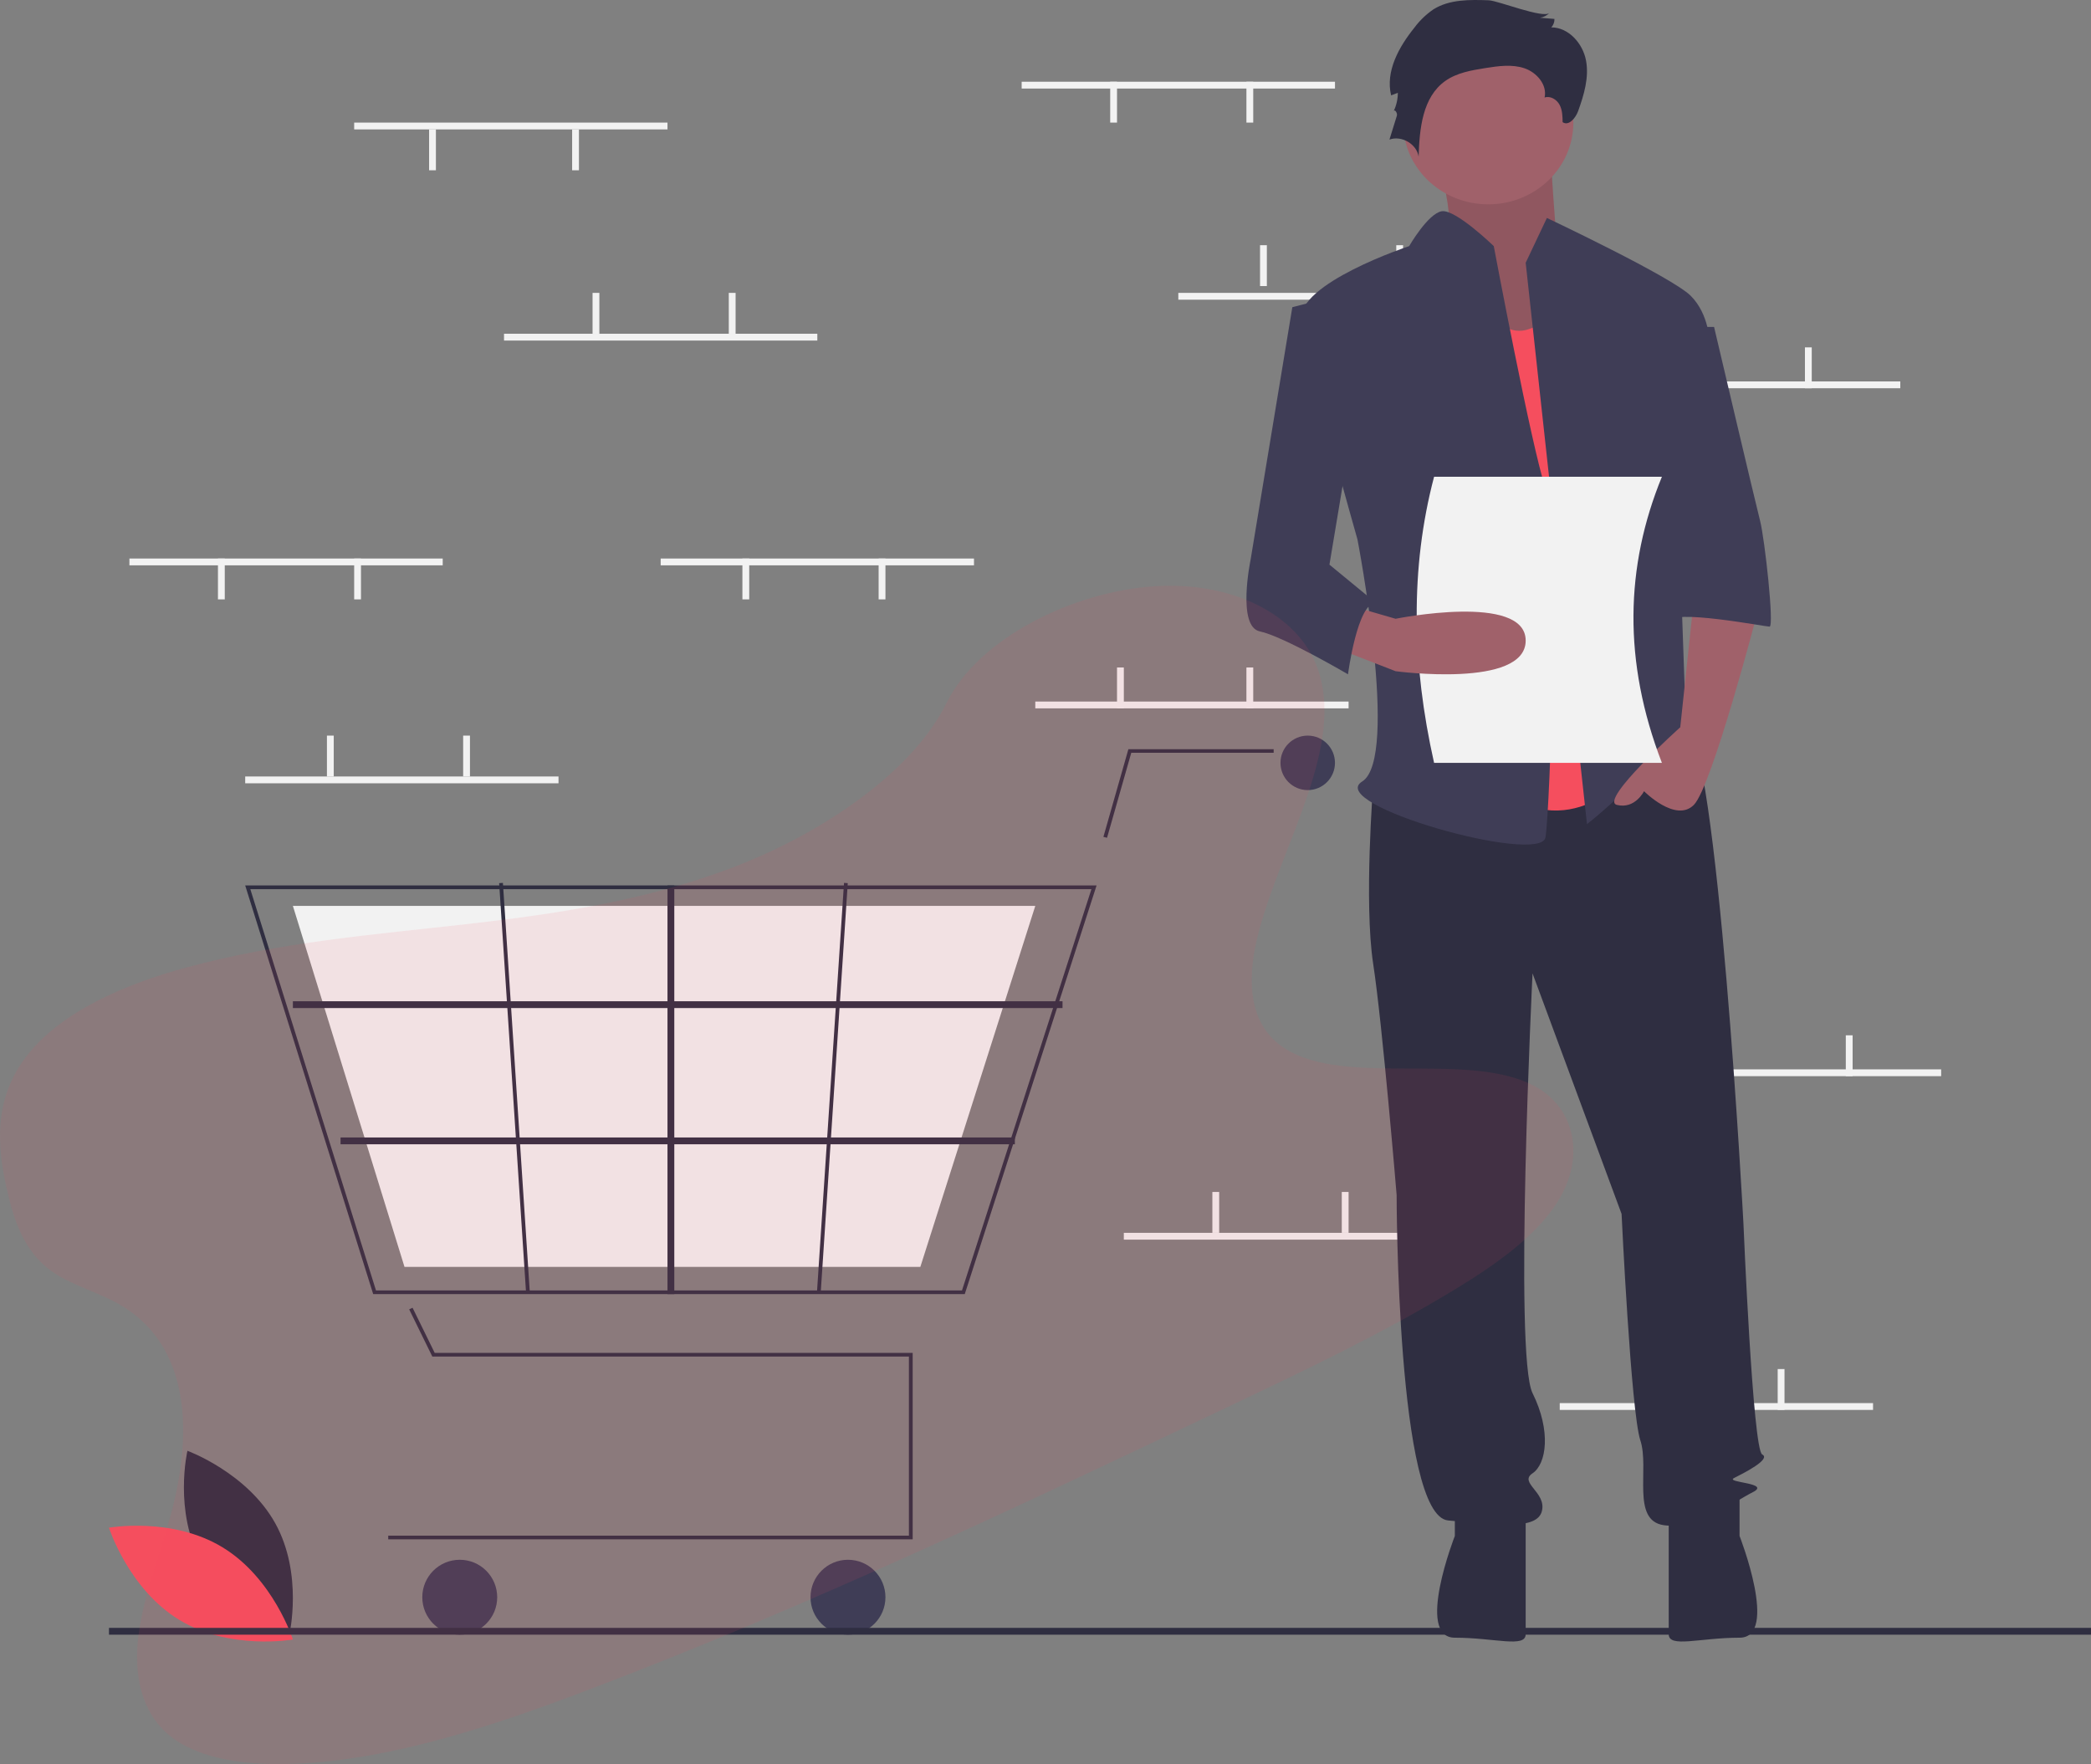 <?xml version="1.0" encoding="UTF-8"?>
<svg width="307px" height="259px" viewBox="0 0 307 259" version="1.1" xmlns="http://www.w3.org/2000/svg" xmlns:xlink="http://www.w3.org/1999/xlink">
    <rect x="0" y="0" width="307" height="259" fill="#808080" stroke="none"/>
    <!-- Generator: Sketch 55.2 (78181) - https://sketchapp.com -->
    <title>Group</title>
    <desc>Created with Sketch.</desc>
    <g id="Page-1" stroke="none" stroke-width="1" fill="none" fill-rule="evenodd">
        <g id="2.-CART-IS-EMPTY" transform="translate(-37, -23)">
            <g id="Group" transform="translate(37, 23)">
                <g id="undraw_empty_cart_co35" transform="translate(16, 0)" fill-rule="nonzero">
                    <path d="M13.58,229.344 C17.712,236.799 26.481,240 26.481,240 C26.481,240 28.552,231.112 24.42,223.656 C20.288,216.201 11.519,213 11.519,213 C11.519,213 9.448,221.888 13.58,229.344 Z" id="Path" fill="#2F2E41"></path>
                    <path d="M16.673,227.172 C24.129,231.704 27,240.706 27,240.706 C27,240.706 17.783,242.359 10.327,237.828 C2.871,233.296 0,224.294 0,224.294 C0,224.294 9.217,222.641 16.673,227.172 Z" id="Path" fill="#F54E5E"></path>
                    <rect id="Rectangle" fill="#F2F2F2" x="134" y="12" width="46" height="1"></rect>
                    <rect id="Rectangle" fill="#F2F2F2" x="167" y="12" width="1" height="6"></rect>
                    <rect id="Rectangle" fill="#F2F2F2" x="147" y="12" width="1" height="6"></rect>
                    <rect id="Rectangle" fill="#F2F2F2" x="157" y="43" width="46" height="1"></rect>
                    <rect id="Rectangle" fill="#F2F2F2" x="169" y="36" width="1" height="6"></rect>
                    <rect id="Rectangle" fill="#F2F2F2" x="189" y="36" width="1" height="6"></rect>
                    <rect id="Rectangle" fill="#F2F2F2" x="217" y="56" width="46" height="1"></rect>
                    <rect id="Rectangle" fill="#F2F2F2" x="230" y="51" width="1" height="6"></rect>
                    <rect id="Rectangle" fill="#F2F2F2" x="249" y="51" width="1" height="6"></rect>
                    <rect id="Rectangle" fill="#F2F2F2" x="213" y="206" width="46" height="1"></rect>
                    <rect id="Rectangle" fill="#F2F2F2" x="225" y="201" width="1" height="6"></rect>
                    <rect id="Rectangle" fill="#F2F2F2" x="245" y="201" width="1" height="6"></rect>
                    <rect id="Rectangle" fill="#F2F2F2" x="136" y="103" width="46" height="1"></rect>
                    <rect id="Rectangle" fill="#F2F2F2" x="148" y="98" width="1" height="6"></rect>
                    <rect id="Rectangle" fill="#F2F2F2" x="167" y="98" width="1" height="6"></rect>
                    <rect id="Rectangle" fill="#F2F2F2" x="149" y="181" width="46" height="1"></rect>
                    <rect id="Rectangle" fill="#F2F2F2" x="162" y="175" width="1" height="6"></rect>
                    <rect id="Rectangle" fill="#F2F2F2" x="181" y="175" width="1" height="6"></rect>
                    <rect id="Rectangle" fill="#F2F2F2" x="223" y="157" width="46" height="1"></rect>
                    <rect id="Rectangle" fill="#F2F2F2" x="235" y="152" width="1" height="6"></rect>
                    <rect id="Rectangle" fill="#F2F2F2" x="255" y="152" width="1" height="6"></rect>
                    <polygon id="Path" fill="#2F2E41" points="118 226 41 226 41 225.458 117.446 225.458 117.446 199.165 47.473 199.165 44.074 192.235 44.573 192 47.822 198.623 118 198.623"></polygon>
                    <circle id="Oval" fill="#3F3D56" cx="51.5" cy="234.5" r="5.5"></circle>
                    <circle id="Oval" fill="#3F3D56" cx="108.5" cy="234.5" r="5.5"></circle>
                    <circle id="Oval" fill="#3F3D56" cx="176" cy="112" r="4"></circle>
                    <path d="M125.646,190 L38.793,190 L20,130 L145,130 L144.886,130.353 L125.646,190 Z M39.204,189.457 L125.238,189.457 L144.242,130.543 L20.751,130.543 L39.204,189.457 Z" id="Shape" fill="#2F2E41"></path>
                    <polygon id="Path" fill="#F2F2F2" points="119.124 186 43.388 186 27 133 136 133 135.901 133.312"></polygon>
                    <polygon id="Path" fill="#2F2E41" points="146.537 123 146 122.867 149.667 110 171 110 171 110.517 150.095 110.517"></polygon>
                    <rect id="Rectangle" fill="#2F2E41" x="27" y="147" width="113" height="1"></rect>
                    <rect id="Rectangle" fill="#2F2E41" x="34" y="167" width="99" height="1"></rect>
                    <rect id="Rectangle" fill="#2F2E41" x="82" y="130" width="1" height="60"></rect>
                    <polygon id="Rectangle" fill="#2F2E41" transform="translate(106.209, 159.69) rotate(-86.249) translate(-106.209, -159.69) " points="76.094 159.397 136.324 159.429 136.324 159.982 76.095 159.951"></polygon>
                    <polygon id="Rectangle" fill="#2F2E41" transform="translate(59.535, 159.69) rotate(-3.729) translate(-59.535, -159.69) " points="59.242 129.575 59.796 129.575 59.827 189.805 59.274 189.804"></polygon>
                    <rect id="Rectangle" fill="#2F2E41" x="0" y="239" width="291" height="1"></rect>
                    <path d="M194,19.935 C194,19.935 198.743,33.61 195.824,35.714 C192.905,37.818 205.676,55 205.676,55 L221,50.792 L212.608,36.416 C212.608,36.416 211.514,22.039 211.514,19.935 C211.514,17.831 194,19.935 194,19.935 Z" id="Path" fill="#A0616A"></path>
                    <path d="M194,19.935 C194,19.935 198.743,33.61 195.824,35.714 C192.905,37.818 205.676,55 205.676,55 L221,50.792 L212.608,36.416 C212.608,36.416 211.514,22.039 211.514,19.935 C211.514,17.831 194,19.935 194,19.935 Z" id="Path" fill="#000000" opacity="0.1"></path>
                    <path d="M185.612,115.212 C185.612,115.212 184.235,132.523 185.612,141.524 C186.988,150.526 189.052,175.453 189.052,175.453 C189.052,175.453 189.052,222.538 196.621,223.23 C204.19,223.923 209.695,224.615 210.383,221.845 C211.071,219.076 206.942,217.691 209.007,216.306 C211.071,214.921 211.759,210.074 209.007,204.535 C206.254,198.996 209.007,142.909 209.007,142.909 L222.08,178.223 C222.08,178.223 223.457,207.305 224.833,211.459 C226.209,215.614 223.457,223.23 228.273,223.923 C233.09,224.615 238.594,220.461 241.347,219.076 C244.099,217.691 237.218,217.691 238.594,216.999 C239.971,216.306 244.099,214.229 242.723,213.536 C241.347,212.844 239.971,179.608 239.971,179.608 C239.971,179.608 236.186,108.634 231.37,105.865 C226.553,103.095 223.457,107.866 223.457,107.866 L185.612,115.212 Z" id="Path" fill="#2F2E41"></path>
                    <path d="M197.6,220 L197.6,225.498 C197.6,225.498 191.75,240.442 197.6,240.442 C203.45,240.442 208,241.99 208,239.929 L208,221.374 L197.6,220 Z" id="Path" fill="#2F2E41"></path>
                    <path d="M239.4,220 L239.4,225.498 C239.4,225.498 245.25,240.442 239.4,240.442 C233.55,240.442 229,241.99 229,239.929 L229,221.374 L239.4,220 Z" id="Path" fill="#2F2E41"></path>
                    <ellipse id="Oval" fill="#A0616A" cx="202.5" cy="18" rx="12.5" ry="12"></ellipse>
                    <path d="M199.405,40 C199.405,40 202.919,50.369 208.541,48.295 L214.162,46.221 L224,112.58 C224,112.58 216.27,123.64 205.027,116.727 C193.784,109.815 199.405,40 199.405,40 Z" id="Path" fill="#F54E5E"></path>
                    <path d="M208,38.58 L211.115,32 C211.115,32 229.462,40.658 232.231,43.428 C235,46.198 235,50.354 235,50.354 L230.154,67.669 C230.154,67.669 231.538,105.763 231.538,107.148 C231.538,108.533 236.385,116.152 232.923,113.381 C229.462,110.611 228.769,107.84 226,111.996 C223.231,116.152 217,121 217,121 L208,38.58 Z" id="Path" fill="#3F3D56"></path>
                    <path d="M232.69,88 L230.695,106.774 C230.695,106.774 218.726,117.502 221.386,118.172 C224.046,118.843 225.376,116.161 225.376,116.161 C225.376,116.161 230.03,120.854 232.69,118.172 C235.35,115.49 242,90.011 242,90.011 L232.69,88 Z" id="Path" fill="#A0616A"></path>
                    <path d="M202.573,0.042 C199.789,-0.056 196.809,-0.104 194.461,1.37 C193.38,2.109 192.433,3.021 191.657,4.066 C189.37,6.905 187.394,10.478 188.244,14.002 L189.23,13.624 C189.23,14.564 189.017,15.493 188.607,16.343 C188.746,15.946 189.211,16.587 189.087,16.989 L188,20.491 C189.786,19.848 192.009,21.15 192.281,23 C192.405,18.932 192.835,14.268 196.194,11.886 C197.888,10.684 200.032,10.318 202.095,9.992 C203.998,9.692 205.993,9.405 207.816,10.021 C209.638,10.636 211.191,12.467 210.777,14.317 C211.618,14.032 212.558,14.608 212.973,15.38 C213.389,16.152 213.41,17.062 213.423,17.935 C214.319,18.557 215.338,17.322 215.703,16.306 C216.56,13.921 217.322,11.382 216.861,8.893 C216.399,6.405 214.334,4.026 211.759,4.018 C212.072,3.681 212.239,3.237 212.224,2.781 L210.102,2.605 C210.641,2.53 211.136,2.274 211.504,1.879 C210.652,2.8 203.951,0.09 202.573,0.042 Z" id="Path" fill="#2F2E41"></path>
                    <path d="M203.315,36.133 C203.315,36.133 197.697,30.681 195.676,31.015 C193.654,31.349 190.893,36.133 190.893,36.133 C190.893,36.133 174.331,41.602 175.021,47.07 C175.711,52.538 183.302,79.195 183.302,79.195 C183.302,79.195 189.513,111.32 183.992,114.738 C178.472,118.155 210.216,127.041 210.907,122.94 C211.597,118.839 212.977,77.828 210.907,71.676 C208.836,65.525 203.315,36.133 203.315,36.133 Z" id="Path" fill="#3F3D56"></path>
                    <path d="M227,48 L235.66,48 C235.66,48 241.708,73.723 242.408,76.431 C243.109,79.138 244.51,92 243.809,92 C243.109,92 229.101,89.292 229.101,91.323 L227,48 Z" id="Path" fill="#3F3D56"></path>
                    <path d="M228,112 L194.551,112 C191.287,97.464 191.015,83.419 194.551,70 L228,70 C222.602,83.177 222.265,97.126 228,112 Z" id="Path" fill="#F2F2F2"></path>
                    <path d="M179,94.696 L188.902,98.545 C188.902,98.545 208,101.111 208,94.054 C208,86.997 188.902,90.846 188.902,90.846 L182.536,89 L179,94.696 Z" id="Path" fill="#A0616A"></path>
                    <path d="M181.913,43 L173.739,45.1 L167.608,82.2 C167.608,82.2 165.564,92 168.97,92.7 C172.376,93.4 181.913,99 181.913,99 C181.913,99 183.275,88.5 186,88.5 L179.188,82.9 L183.275,58.4 L181.913,43 Z" id="Path" fill="#3F3D56"></path>
                    <rect id="Rectangle" fill="#F2F2F2" x="20" y="114" width="46" height="1"></rect>
                    <rect id="Rectangle" fill="#F2F2F2" x="32" y="108" width="1" height="6"></rect>
                    <rect id="Rectangle" fill="#F2F2F2" x="52" y="108" width="1" height="6"></rect>
                    <rect id="Rectangle" fill="#F2F2F2" x="36" y="18" width="46" height="1"></rect>
                    <rect id="Rectangle" fill="#F2F2F2" x="68" y="19" width="1" height="6"></rect>
                    <rect id="Rectangle" fill="#F2F2F2" x="47" y="19" width="1" height="6"></rect>
                    <rect id="Rectangle" fill="#F2F2F2" x="81" y="82" width="46" height="1"></rect>
                    <rect id="Rectangle" fill="#F2F2F2" x="113" y="82" width="1" height="6"></rect>
                    <rect id="Rectangle" fill="#F2F2F2" x="93" y="82" width="1" height="6"></rect>
                    <rect id="Rectangle" fill="#F2F2F2" x="3" y="82" width="46" height="1"></rect>
                    <rect id="Rectangle" fill="#F2F2F2" x="36" y="82" width="1" height="6"></rect>
                    <rect id="Rectangle" fill="#F2F2F2" x="16" y="82" width="1" height="6"></rect>
                    <rect id="Rectangle" fill="#F2F2F2" x="58" y="49" width="46" height="1"></rect>
                    <rect id="Rectangle" fill="#F2F2F2" x="71" y="43" width="1" height="6"></rect>
                    <rect id="Rectangle" fill="#F2F2F2" x="91" y="43" width="1" height="6"></rect>
                </g>
                <path d="M109.798,126.474 C96.429,131.986 82.309,134.116 68.613,135.665 C54.917,137.214 41.148,138.302 27.37,142.043 C18.508,144.441 8.947,148.484 3.881,155.085 C-0.995,161.426 -0.397,168.373 0.971,174.457 C1.998,179.035 3.47,183.679 7.511,186.591 C10.324,188.608 14.184,189.643 17.309,191.384 C28.183,197.445 28.349,210.823 24.905,223.012 C23.289,228.729 21.032,234.5 20.328,240.136 C19.623,245.771 20.648,251.406 25.004,254.89 C29.32,258.338 36.354,259.248 43.403,258.946 C57.719,258.335 72.686,253.314 87.017,247.859 C118.756,235.781 149.555,221.146 180.275,206.558 C191.645,201.157 203.062,195.731 213.723,189.242 C219.643,185.638 225.556,181.47 228.74,176.355 C232.786,169.861 231.272,162.591 225.215,159.41 C215.051,154.075 196.162,160.046 187.687,153.236 C183.024,149.487 183.185,142.924 184.814,136.792 C188.309,123.636 197.608,109.318 193.38,97.949 C190.478,90.133 180.807,85.335 169.486,86.075 C157.625,86.85 143.711,93.621 138.97,103.207 C134.101,113.074 121.6,121.607 109.798,126.474 Z" id="Path-Copy" fill="#F54E5E" opacity="0.1"></path>
            </g>
        </g>
    </g>
</svg>
